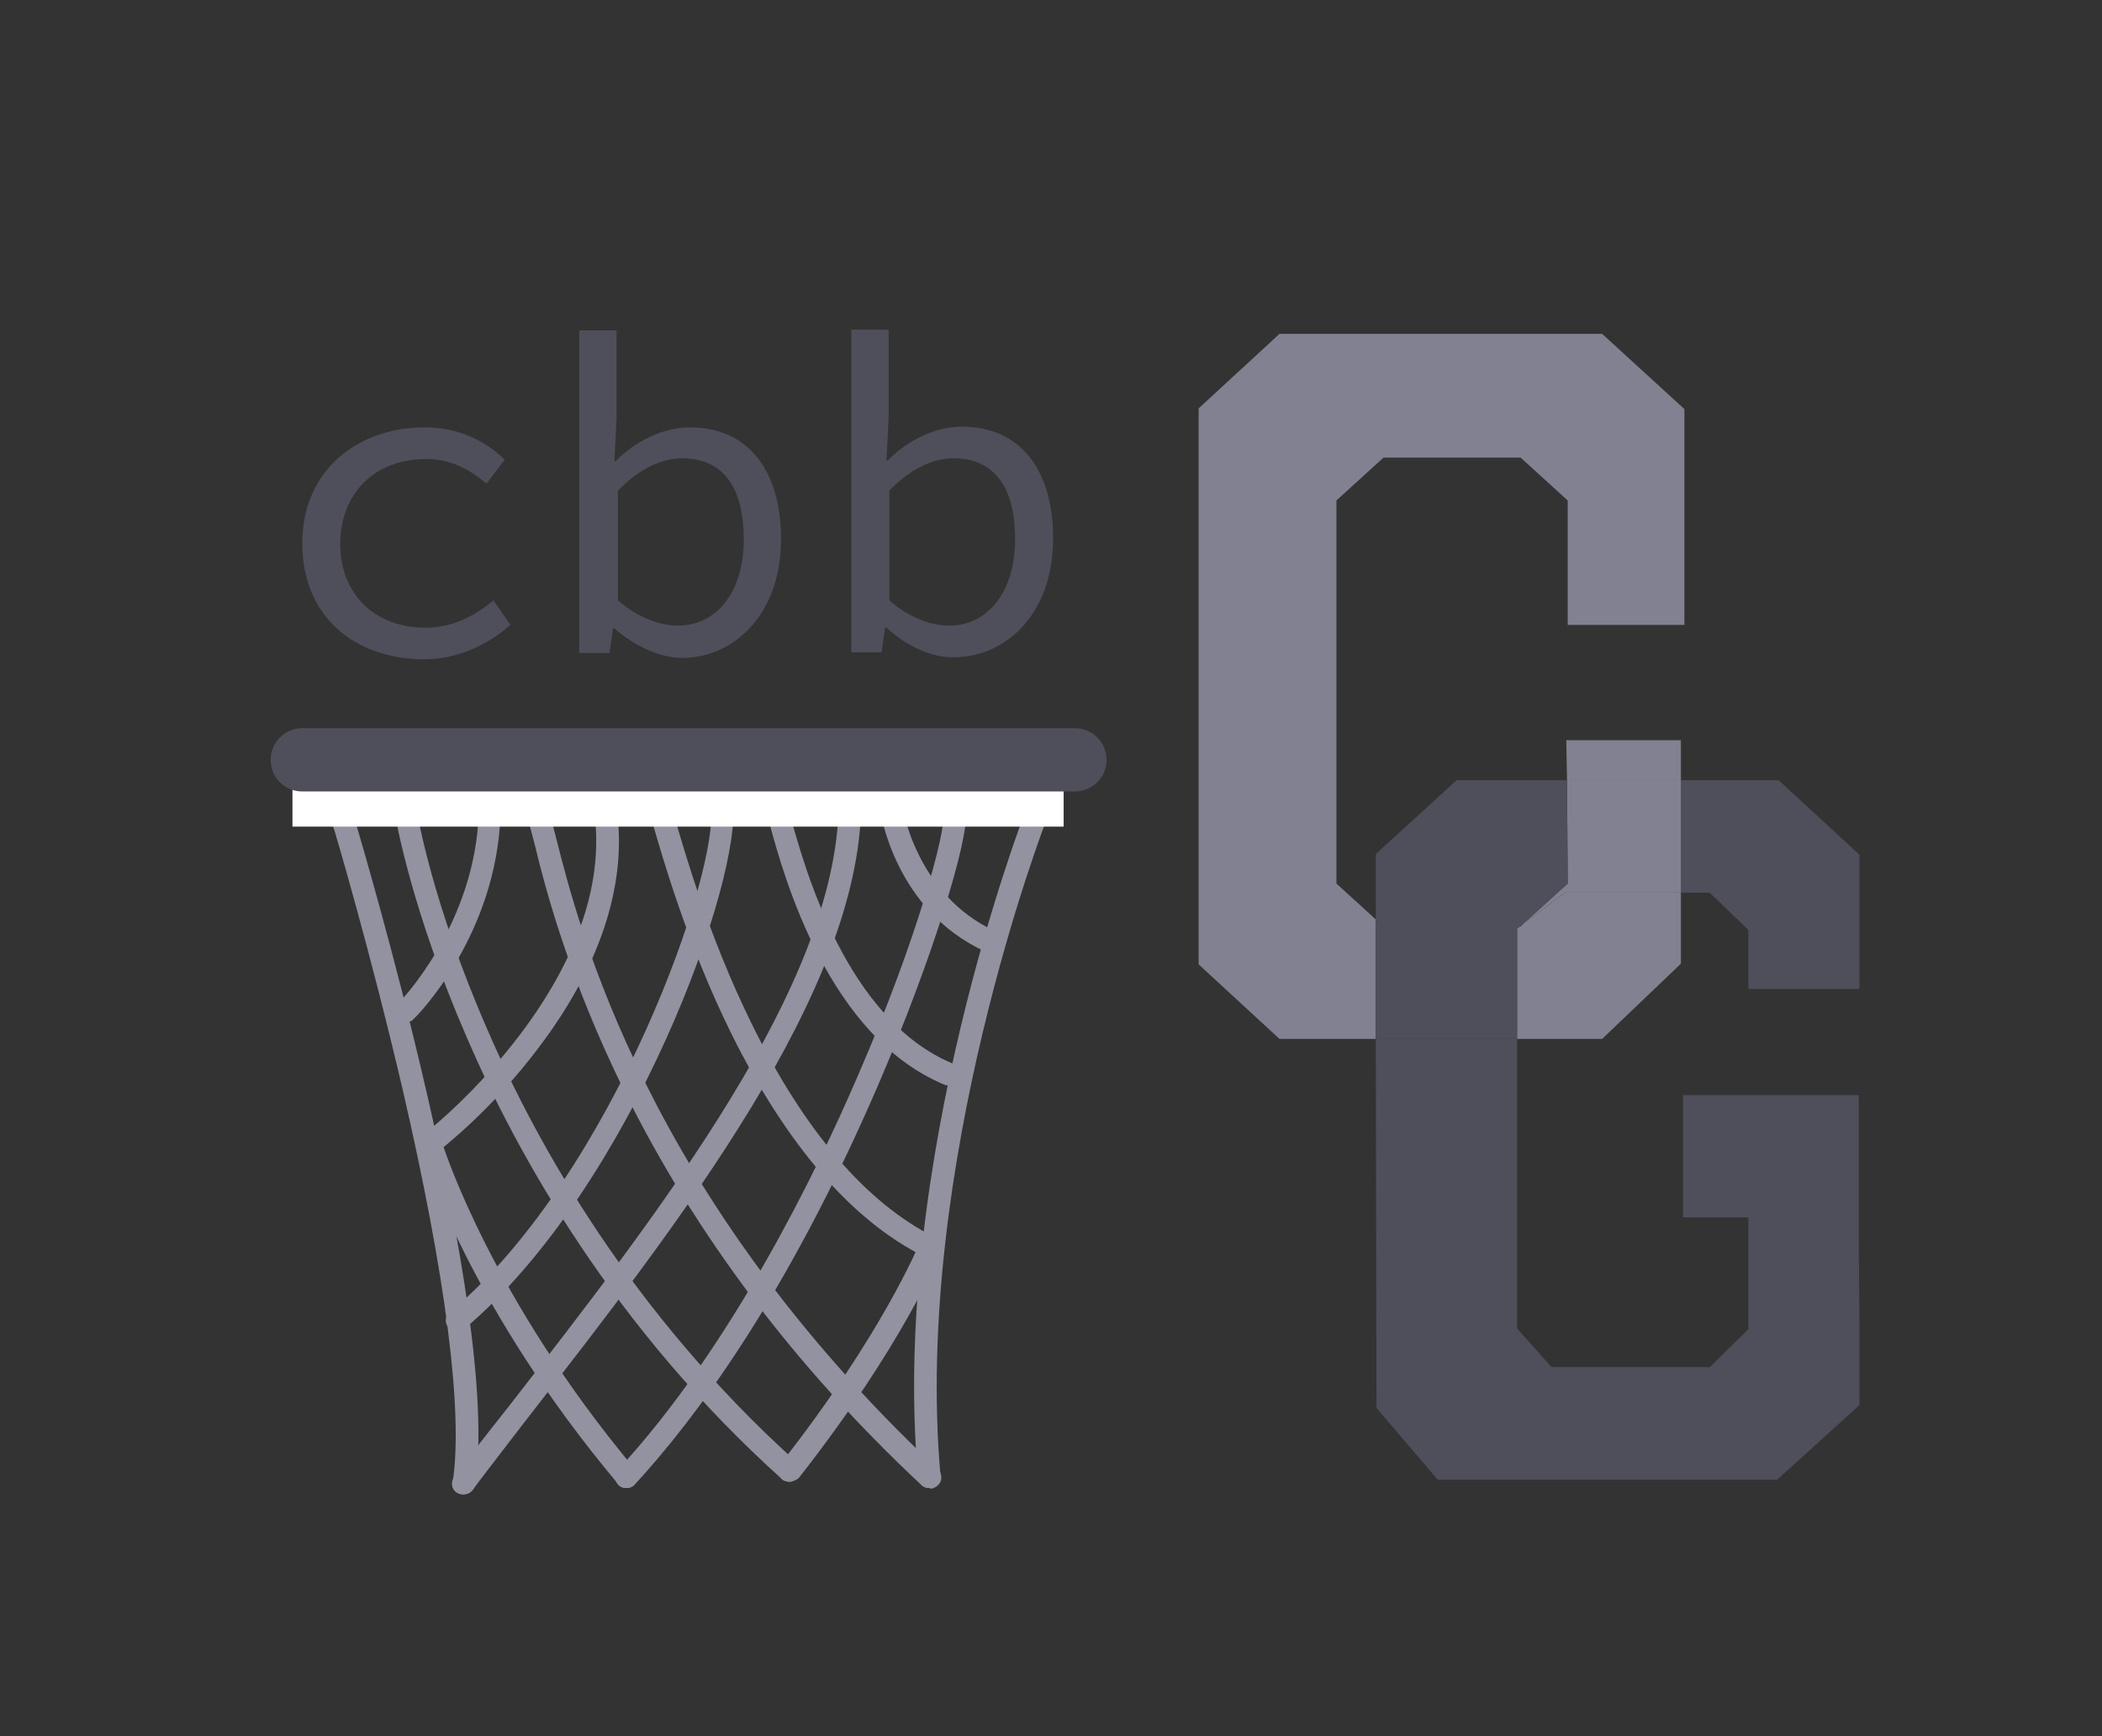 <?xml version="1.0" encoding="utf-8"?>
<!-- Generator: Adobe Illustrator 22.1.0, SVG Export Plug-In . SVG Version: 6.00 Build 0)  -->
<svg version="1.1" xmlns="http://www.w3.org/2000/svg" xmlns:xlink="http://www.w3.org/1999/xlink" x="0px" y="0px"
	 viewBox="0 0 299 247" style="enable-background:new 0 0 299 247;" xml:space="preserve">
<rect x="0" y="0" width="299" height="247" fill="#333333" stroke="none"/>
<style type="text/css">
	.st0{display:none;}
	.st1{display:inline;fill:#FFFFFF;}
	.st2{fill:#4F4F5B;}
	.st3{fill:#818191;}
	.st4{fill:#9292A0;}
	.st5{fill:#FFFFFF;}
</style>
<g id="Layer_2" class="st0">
	<rect x="-347" y="-382.1" class="st1" width="1000" height="1000"/>
</g>
<g id="Layer_1">
	<g>
		<g>
			<path class="st2" d="M43,77.3c0-10.5,8-16.5,17.4-16.5c5.1,0,8.8,2.1,11.4,4.6l-2.6,3.4c-2.6-2.2-5.3-3.5-8.6-3.5
				c-7.2,0-12.2,4.8-12.2,12.1c0,7.1,4.9,11.9,12.1,11.9c3.9,0,7.1-1.7,9.7-3.9l2.4,3.5c-3.5,3.1-7.8,4.9-12.4,4.9
				C50.4,93.7,43,87.7,43,77.3z"/>
			<path class="st2" d="M87.4,89.4h-0.2l-0.5,3.5l-4.3,0l0-45.9l5.3,0l0,12.5l-0.3,6.1l0.2,0c2.8-2.9,6.8-4.8,10.5-4.8
				c8.4,0,13,6.2,13,15.9c0,10.7-6.7,16.9-14.1,16.9C94.1,93.6,90.3,92,87.4,89.4z M105.8,76.7c0-6.9-2.6-11.5-8.8-11.5
				c-2.8,0-6,1.4-9.1,4.6l0,15.6c2.9,2.6,6.2,3.6,8.4,3.6C101.7,89.1,105.8,84.5,105.8,76.7z"/>
			<path class="st2" d="M126.1,89.3h-0.2l-0.5,3.5l-4.3,0l0-45.9l5.3,0l0,12.5l-0.3,6.1h0.2c2.8-2.9,6.8-4.8,10.5-4.8
				c8.4,0,13,6.2,13,15.9c0,10.7-6.7,16.9-14.1,16.9C132.7,93.6,129,92,126.1,89.3z M144.4,76.7c0-6.9-2.6-11.5-8.8-11.5
				c-2.8,0-6,1.4-9.1,4.6l0,15.6c2.9,2.6,6.2,3.6,8.4,3.6C140.3,89.1,144.4,84.4,144.4,76.7z"/>
		</g>
		<g>
			<g id="XMLID_4_">
				<g>
					<polygon class="st2" points="264.5,188.2 264.5,199.9 252.8,210.5 204.5,210.5 195.8,200.3 195.7,147.8 215.8,147.8 215.8,189 
						220.7,194.5 243.2,194.5 248.7,189.1 248.7,173.2 239.4,173.2 239.4,155.8 264.4,155.8 264.4,176.6 					"/>
					<polygon class="st2" points="264.5,121.6 264.5,140.7 248.7,140.7 248.7,132.3 243.2,127 239.1,127 239.1,111 253,111 					"/>
					<polygon class="st3" points="239.6,58.2 239.6,88.9 223,88.9 223,71.2 216.3,65.1 196.8,65.1 190.1,71.2 190.1,125.7 
						195.7,130.8 195.7,147.8 182,147.8 170.5,137.2 170.5,58.1 182,47.5 227.9,47.5 					"/>
					<polygon class="st3" points="239.1,127 239.1,137.1 227.9,147.8 215.8,147.8 215.8,132.1 216.2,131.8 216.3,131.8 216.8,131.3 
						222.6,127 					"/>
					<polygon class="st3" points="239.1,111 239.1,127 222.6,127 216.8,131.3 223,125.7 222.9,111 					"/>
					<polygon class="st3" points="239.1,105.3 239.1,111 222.9,111 222.8,105.3 					"/>
					<polygon class="st2" points="222.9,111 223,125.7 216.8,131.3 216.2,131.8 196.8,131.8 195.7,130.8 195.7,121.5 207.2,111 
											"/>
					<polygon class="st2" points="216.2,131.8 215.8,132.1 215.8,147.8 195.7,147.8 195.7,130.8 196.8,131.8 					"/>
				</g>
				<g>
				</g>
			</g>
		</g>
		<g>
			<g>
				<path class="st4" d="M65.9,212.6c-0.1,0-0.2,0-0.2,0c-0.9-0.1-1.5-0.9-1.3-1.8c1.5-10-1-29.3-7.1-55.7
					c-4.7-20.1-9.8-37.3-9.9-37.5c-0.3-0.8,0.2-1.7,1.1-2c0.8-0.3,1.7,0.2,2,1.1c0.8,2.8,20.8,69.5,17.1,94.5
					C67.4,212.1,66.7,212.6,65.9,212.6z"/>
			</g>
			<g>
				<path class="st4" d="M132.2,211.7c-0.8,0-1.5-0.6-1.6-1.4c-4.1-44.8,15.1-94.5,15.3-95c0.3-0.8,1.2-1.2,2.1-0.9
					c0.8,0.3,1.2,1.2,0.9,2.1c-0.2,0.5-19.1,49.5-15.1,93.6c0.1,0.9-0.6,1.6-1.4,1.7C132.3,211.7,132.3,211.7,132.2,211.7z"/>
			</g>
			<g>
				<path class="st4" d="M132.2,179c-0.2,0-0.5-0.1-0.7-0.2c-10.4-5.2-19.6-15.9-27.5-31.8c-6.2-12.6-9.7-24.8-11.2-30
					c-0.3-0.9-0.5-1.8-0.6-2.1c-0.3-0.6-0.3-1.3,0.2-1.8c0.6-0.7,1.6-0.8,2.2-0.2c0.5,0.4,0.5,0.5,1.3,3.2c1.5,5.1,4.9,17.1,11,29.5
					c7.5,15.3,16.3,25.5,26,30.4c0.8,0.4,1.1,1.3,0.7,2.1C133.4,178.7,132.8,179,132.2,179z M92.6,115.4
					C92.6,115.4,92.6,115.4,92.6,115.4C92.6,115.4,92.6,115.4,92.6,115.4z M92.6,115.4C92.6,115.4,92.6,115.4,92.6,115.4
					C92.6,115.4,92.6,115.4,92.6,115.4z"/>
			</g>
			<g>
				<path class="st4" d="M132.2,211.7c-0.4,0-0.8-0.1-1.1-0.4c-18-16.8-32.2-35.7-42.2-55.9C80.8,139,77.5,126.1,76,119.9
					c-0.3-1.1-0.6-2.3-0.8-2.9c0,0,0,0,0,0c-0.7-0.6-0.7-1.6-0.2-2.2c0.4-0.5,1.1-0.7,1.7-0.6c1.2,0.3,1.4,1.1,2.4,5
					c3.2,12.6,12.8,50.9,54.3,89.8c0.6,0.6,0.7,1.6,0.1,2.2C133.1,211.6,132.7,211.7,132.2,211.7z"/>
			</g>
			<g>
				<path class="st4" d="M112.3,210.8c-0.4,0-0.8-0.1-1.1-0.4c-23.9-21.5-37.6-46.1-44.8-62.8c-7.9-18.2-10.1-31.1-10.2-31.7
					c-0.1-0.9,0.4-1.7,1.3-1.8c0.9-0.1,1.7,0.4,1.8,1.3c0,0.1,2.2,13.2,10,31c7.1,16.5,20.6,40.5,44,61.6c0.7,0.6,0.7,1.6,0.1,2.2
					C113.1,210.6,112.7,210.8,112.3,210.8z"/>
			</g>
			<g>
				<path class="st4" d="M89.1,211.7c-0.5,0-0.9-0.2-1.2-0.6c-20.9-24.9-27.5-46-27.8-46.9c-0.3-0.8,0.2-1.7,1-2
					c0.8-0.3,1.7,0.2,2,1c0.1,0.2,6.8,21.4,27.2,45.8c0.6,0.7,0.5,1.7-0.2,2.2C89.8,211.6,89.5,211.7,89.1,211.7z"/>
			</g>
			<g>
				<path class="st4" d="M65,189.5c-0.5,0-0.9-0.2-1.2-0.6c-0.6-0.7-0.5-1.7,0.2-2.2c23.5-19.8,38.5-63.3,37.1-72.1
					c-0.1-0.9,0.5-1.7,1.3-1.8c0.9-0.1,1.7,0.5,1.8,1.3c1.6,10.4-14.2,54.8-38.2,75C65.7,189.3,65.4,189.5,65,189.5z"/>
			</g>
			<g>
				<path class="st4" d="M65.9,212.6c-0.3,0-0.7-0.1-1-0.3c-0.7-0.5-0.8-1.5-0.3-2.2c2.4-3.2,4.9-6.4,7.6-9.8
					C94.2,172,119,140,119.3,114.5c0-0.9,0.7-1.6,1.6-1.6c0,0,0,0,0,0c0.9,0,1.6,0.7,1.6,1.6c-0.3,26.6-25.5,59-47.8,87.7
					c-2.6,3.4-5.1,6.6-7.5,9.8C66.9,212.4,66.4,212.6,65.9,212.6z"/>
			</g>
			<g>
				<path class="st4" d="M89.1,211.7c-0.4,0-0.8-0.1-1.1-0.4c-0.6-0.6-0.7-1.6-0.1-2.2c16.1-17.4,28.3-42.5,34.1-56
					c8.6-19.8,12.5-34.8,12.2-37.2c-0.1-0.9,0.5-1.7,1.4-1.8c0.9-0.1,1.7,0.5,1.8,1.4c0.4,3.8-4.5,20.3-12.5,38.9
					c-13,30.1-26.1,47.6-34.7,56.9C89.9,211.6,89.5,211.7,89.1,211.7z"/>
			</g>
			<g>
				<path class="st4" d="M112.3,210.8c-0.3,0-0.7-0.1-1-0.3c-0.7-0.5-0.8-1.5-0.3-2.2c14.6-18.6,19.7-31.3,19.8-31.4
					c0.3-0.8,1.2-1.2,2.1-0.9c0.8,0.3,1.2,1.2,0.9,2.1c-0.2,0.5-5.3,13.2-20.2,32.2C113.2,210.6,112.7,210.8,112.3,210.8z"/>
			</g>
			<g>
				<path class="st4" d="M134.9,154.4c-0.2,0-0.4,0-0.6-0.1c-16.5-6.9-22.8-29.6-24.8-37c-0.2-0.8-0.5-1.7-0.6-2
					c-0.4-0.6-0.3-1.4,0.2-2c0.6-0.6,1.6-0.6,2.2,0c0.4,0.4,0.6,0.9,1.2,3.1c2,7.1,7.9,28.6,23,34.9c0.8,0.3,1.2,1.3,0.9,2.1
					C136.1,154,135.5,154.4,134.9,154.4z M109.1,115.5C109.1,115.5,109.1,115.5,109.1,115.5C109.1,115.5,109.1,115.5,109.1,115.5z"
					/>
			</g>
			<g>
				<path class="st4" d="M62,163.5c-0.5,0-0.9-0.2-1.2-0.6c-0.5-0.7-0.4-1.7,0.3-2.2c0.3-0.2,26.3-21.1,23.5-44.6
					c-0.1-0.9,0.5-1.7,1.4-1.8c0.9-0.1,1.7,0.5,1.8,1.4c1.3,10.5-2.6,22.1-11.3,33.5c-6.4,8.5-13.2,13.8-13.4,14
					C62.7,163.4,62.4,163.5,62,163.5z"/>
			</g>
			<g>
				<path class="st4" d="M140.9,135.5c-0.2,0-0.4,0-0.7-0.1c-13-5.9-15-20-15.1-20.6c-0.1-0.9,0.5-1.7,1.4-1.8
					c0.9-0.1,1.7,0.5,1.8,1.4c0,0.2,1.9,12.9,13.3,18.1c0.8,0.4,1.2,1.3,0.8,2.1C142.1,135.2,141.5,135.5,140.9,135.5z"/>
			</g>
			<g>
				<path class="st4" d="M57.8,145.4c-0.4,0-0.8-0.2-1.1-0.5c-0.6-0.6-0.6-1.6,0-2.2l0,0c0.1-0.1,10.9-11.1,11.4-27.1
					c0-0.9,0.8-1.6,1.6-1.5c0.9,0,1.6,0.8,1.5,1.6c-0.5,17.2-11.8,28.8-12.3,29.2C58.6,145.3,58.2,145.4,57.8,145.4z"/>
			</g>
			<g>
				<rect x="41.6" y="107.5" class="st5" width="109.7" height="10.1"/>
			</g>
			<g>
				<path class="st2" d="M152.9,112.6H43c-2.5,0-4.5-2-4.5-4.5s2-4.5,4.5-4.5h109.9c2.5,0,4.5,2,4.5,4.5S155.4,112.6,152.9,112.6z"
					/>
			</g>
		</g>
	</g>
</g>
</svg>
